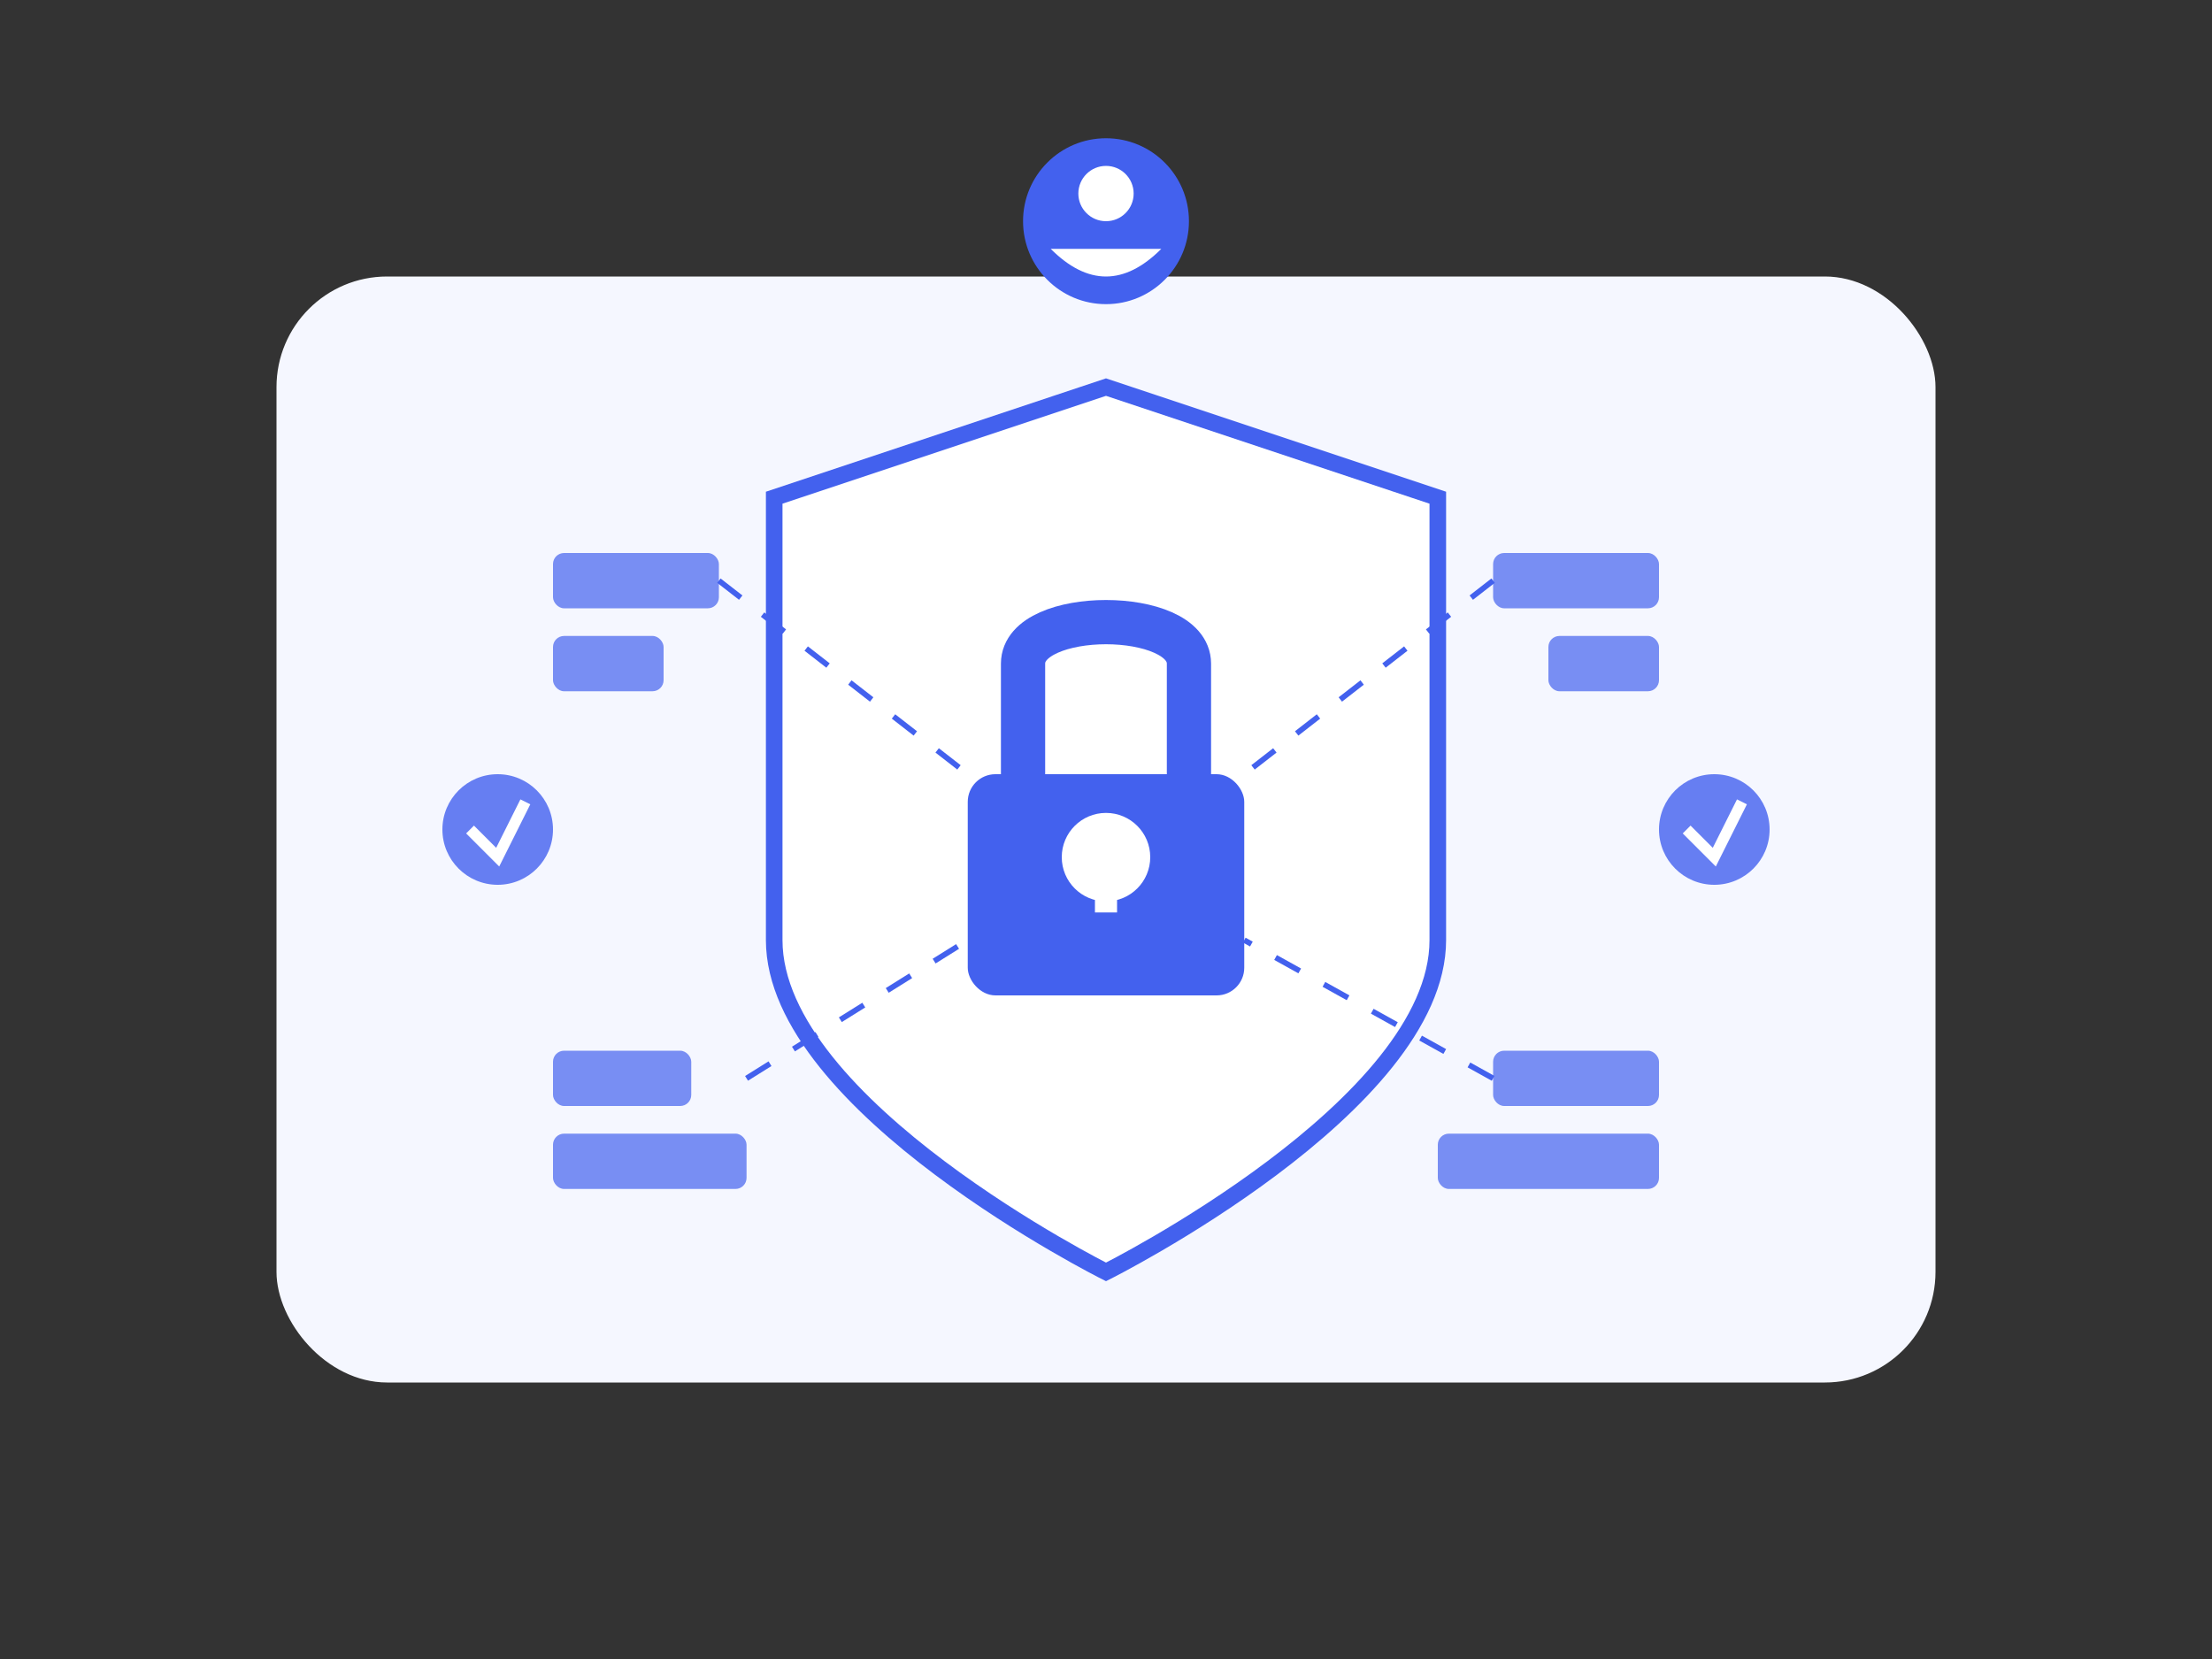 <svg xmlns="http://www.w3.org/2000/svg" width="400" height="300" viewBox="0 0 400 300">
  <rect x="0" y="0" width="400" height="300" fill="#333333" stroke="none"/>
  <!-- Background elements -->
  <rect x="50" y="50" width="300" height="200" rx="20" ry="20" fill="#f5f7ff" />
  
  <!-- Shield outline -->
  <path d="M200 70 L260 90 L260 170 C260 200 200 230 200 230 C200 230 140 200 140 170 L140 90 Z" 
        fill="#fff" stroke="#4361ee" stroke-width="3" />
  
  <!-- Lock body -->
  <rect x="175" y="140" width="50" height="40" rx="5" ry="5" fill="#4361ee" />
  
  <!-- Lock shackle -->
  <path d="M185 140 L185 120 C185 110 215 110 215 120 L215 140" 
        fill="none" stroke="#4361ee" stroke-width="8" stroke-linecap="round" />
  
  <!-- Keyhole -->
  <circle cx="200" cy="155" r="8" fill="#fff" />
  <rect x="198" y="155" width="4" height="10" fill="#fff" />
  
  <!-- Data elements -->
  <g opacity="0.7">
    <!-- Data element 1 -->
    <rect x="100" y="100" width="30" height="10" rx="2" ry="2" fill="#4361ee" />
    <rect x="100" y="115" width="20" height="10" rx="2" ry="2" fill="#4361ee" />
    
    <!-- Data element 2 -->
    <rect x="270" y="100" width="30" height="10" rx="2" ry="2" fill="#4361ee" />
    <rect x="280" y="115" width="20" height="10" rx="2" ry="2" fill="#4361ee" />
    
    <!-- Data element 3 -->
    <rect x="100" y="190" width="25" height="10" rx="2" ry="2" fill="#4361ee" />
    <rect x="100" y="205" width="35" height="10" rx="2" ry="2" fill="#4361ee" />
    
    <!-- Data element 4 -->
    <rect x="270" y="190" width="30" height="10" rx="2" ry="2" fill="#4361ee" />
    <rect x="260" y="205" width="40" height="10" rx="2" ry="2" fill="#4361ee" />
  </g>
  
  <!-- Connection lines representing encrypted data -->
  <line x1="130" y1="105" x2="175" y2="140" stroke="#4361ee" stroke-width="1" stroke-dasharray="5,5" />
  <line x1="270" y1="105" x2="225" y2="140" stroke="#4361ee" stroke-width="1" stroke-dasharray="5,5" />
  <line x1="135" y1="195" x2="175" y2="170" stroke="#4361ee" stroke-width="1" stroke-dasharray="5,5" />
  <line x1="270" y1="195" x2="225" y2="170" stroke="#4361ee" stroke-width="1" stroke-dasharray="5,5" />
  
  <!-- User icon -->
  <circle cx="200" cy="40" r="15" fill="#4361ee" />
  <circle cx="200" cy="35" r="5" fill="#fff" />
  <path d="M190 45 Q200 55 210 45" fill="#fff" />
  
  <!-- Check marks for verified security -->
  <circle cx="90" cy="150" r="10" fill="#4361ee" opacity="0.8" />
  <path d="M85 150 L90 155 L95 145" stroke="#fff" stroke-width="2" fill="none" />
  
  <circle cx="310" cy="150" r="10" fill="#4361ee" opacity="0.8" />
  <path d="M305 150 L310 155 L315 145" stroke="#fff" stroke-width="2" fill="none" />
</svg>